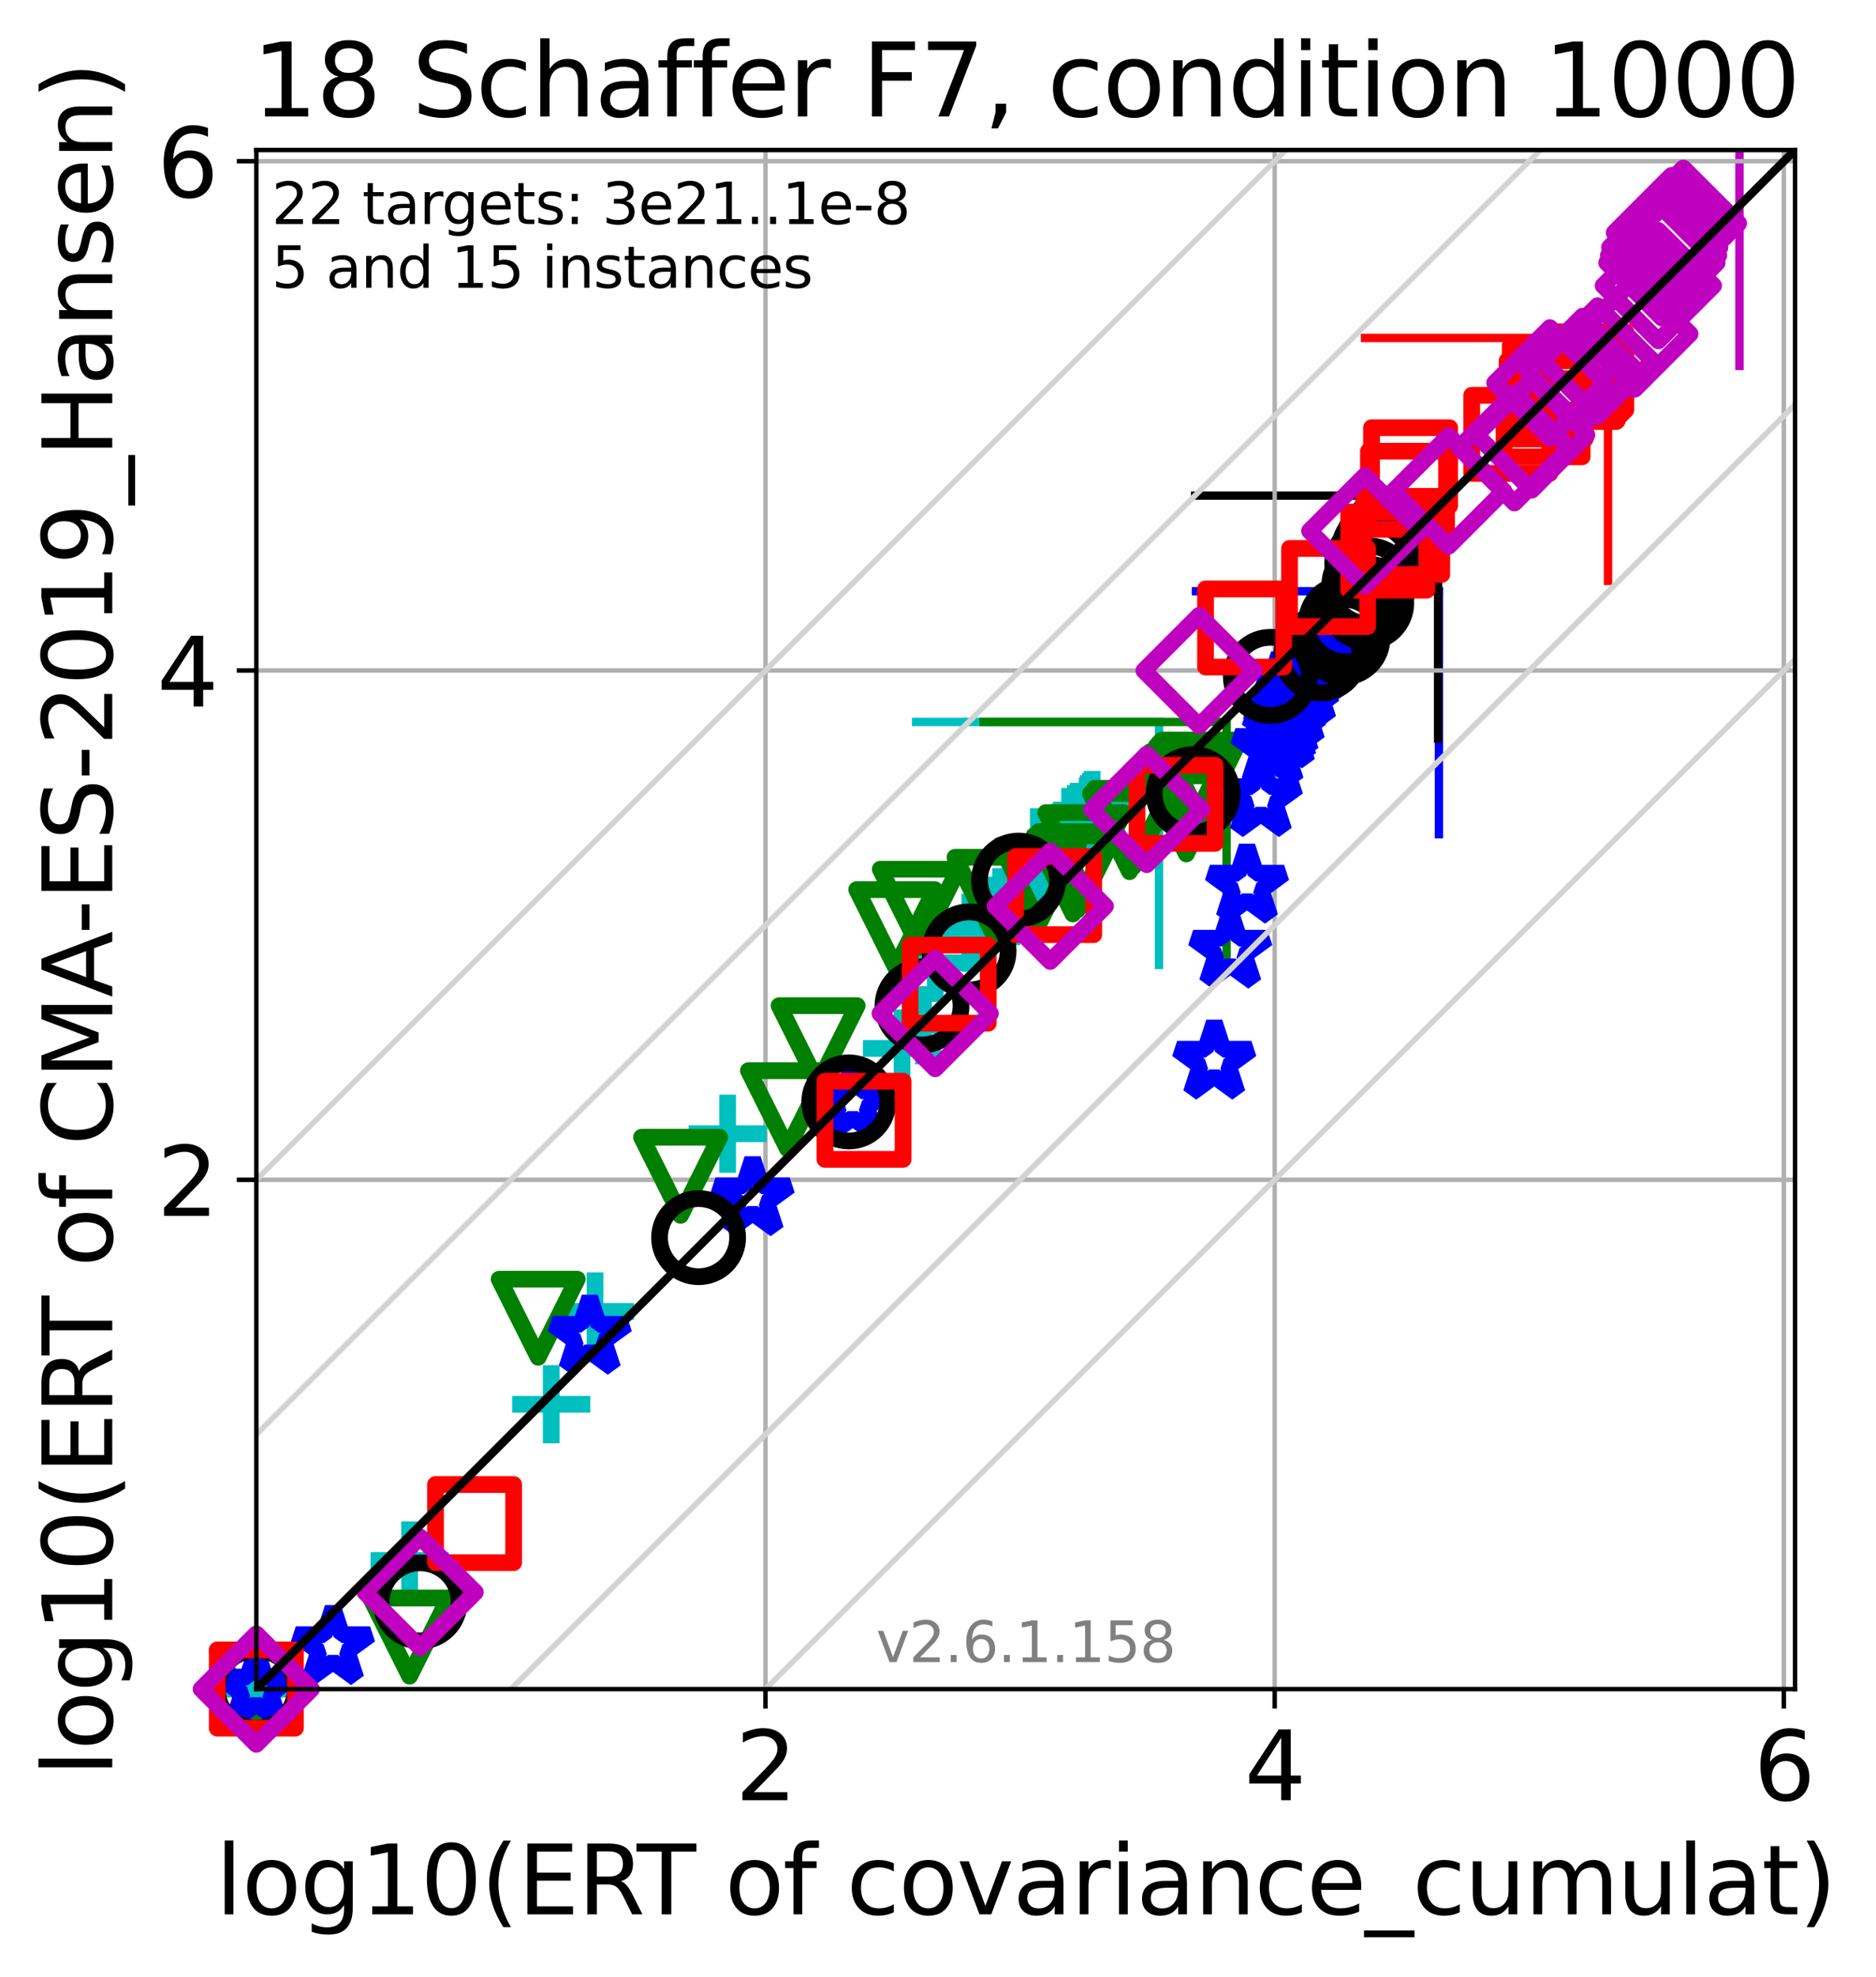 <?xml version="1.0" encoding="utf-8" standalone="no"?>
<!DOCTYPE svg PUBLIC "-//W3C//DTD SVG 1.1//EN"
  "http://www.w3.org/Graphics/SVG/1.1/DTD/svg11.dtd">
<svg xmlns:xlink="http://www.w3.org/1999/xlink" width="336.247pt" height="354.256pt" viewBox="0 0 336.247 354.256" xmlns="http://www.w3.org/2000/svg" version="1.1">
 <defs>
  <style type="text/css">*{stroke-linejoin: round; stroke-linecap: butt}</style>
 </defs>
 <g id="figure_1">
  <g id="patch_1">
   <path d="M 0 354.256 
L 336.247 354.256 
L 336.247 0 
L 0 0 
z
" style="fill: #ffffff"/>
  </g>
  <g id="axes_1">
   <g id="patch_2">
    <path d="M 45.942 302.677 
L 321.742 302.677 
L 321.742 26.877 
L 45.942 26.877 
z
" style="fill: #ffffff"/>
   </g>
   <g id="line2d_1">
    <path d="M 207.742 172.914 
L 207.742 129.371 
" clip-path="url(#p1e5bc76fd0)" style="fill: none; stroke: #00bfbf; stroke-width: 1.5; stroke-linecap: square"/>
   </g>
   <g id="line2d_2">
    <path d="M 164.198 129.371 
L 207.742 129.371 
" clip-path="url(#p1e5bc76fd0)" style="fill: none; stroke: #00bfbf; stroke-width: 1.5; stroke-linecap: square"/>
   </g>
   <g id="line2d_3">
    <path d="M 219.848 172.918 
L 219.848 129.374 
" clip-path="url(#p1e5bc76fd0)" style="fill: none; stroke: #008000; stroke-width: 1.5; stroke-linecap: square"/>
   </g>
   <g id="line2d_4">
    <path d="M 176.304 129.374 
L 219.848 129.374 
" clip-path="url(#p1e5bc76fd0)" style="fill: none; stroke: #008000; stroke-width: 1.5; stroke-linecap: square"/>
   </g>
   <g id="line2d_5">
    <path d="M 257.911 149.495 
L 257.911 105.952 
" clip-path="url(#p1e5bc76fd0)" style="fill: none; stroke: #0000ff; stroke-width: 1.5; stroke-linecap: square"/>
   </g>
   <g id="line2d_6">
    <path d="M 214.367 105.952 
L 257.911 105.952 
" clip-path="url(#p1e5bc76fd0)" style="fill: none; stroke: #0000ff; stroke-width: 1.5; stroke-linecap: square"/>
   </g>
   <g id="line2d_7">
    <path d="M 257.755 132.351 
L 257.755 88.808 
" clip-path="url(#p1e5bc76fd0)" style="fill: none; stroke: #000000; stroke-width: 1.5; stroke-linecap: square"/>
   </g>
   <g id="line2d_8">
    <path d="M 214.212 88.808 
L 257.755 88.808 
" clip-path="url(#p1e5bc76fd0)" style="fill: none; stroke: #000000; stroke-width: 1.5; stroke-linecap: square"/>
   </g>
   <g id="line2d_9">
    <path d="M 288.218 104.1 
L 288.218 60.557 
" clip-path="url(#p1e5bc76fd0)" style="fill: none; stroke: #ff0000; stroke-width: 1.5; stroke-linecap: square"/>
   </g>
   <g id="line2d_10">
    <path d="M 244.675 60.557 
L 288.218 60.557 
" clip-path="url(#p1e5bc76fd0)" style="fill: none; stroke: #ff0000; stroke-width: 1.5; stroke-linecap: square"/>
   </g>
   <g id="line2d_11">
    <path d="M 311.776 65.567 
L 311.776 22.023 
" clip-path="url(#p1e5bc76fd0)" style="fill: none; stroke: #bf00bf; stroke-width: 1.5; stroke-linecap: square"/>
   </g>
   <g id="line2d_12">
    <path d="M 268.233 22.023 
L 311.776 22.023 
" clip-path="url(#p1e5bc76fd0)" style="fill: none; stroke: #bf00bf; stroke-width: 1.5; stroke-linecap: square"/>
   </g>
   <g id="matplotlib.axis_1">
    <g id="xtick_1">
     <g id="line2d_13">
      <path d="M 137.205 302.677 
L 137.205 26.877 
" clip-path="url(#p1e5bc76fd0)" style="fill: none; stroke: #b0b0b0; stroke-width: 0.8; stroke-linecap: square"/>
     </g>
     <g id="line2d_14">
      <defs>
       <path id="mdceda074dd" d="M 0 0 
L 0 3.5 
" style="stroke: #000000; stroke-width: 0.8"/>
      </defs>
      <g>
       <use xlink:href="#mdceda074dd" x="137.205" y="302.677" style="stroke: #000000; stroke-width: 0.8"/>
      </g>
     </g>
     <g id="text_1">
      <!-- 2 -->
      <g transform="translate(131.797 322.595)scale(0.17 -0.17)">
       <defs>
        <path id="DejaVuSans-32" d="M 1228 531 
L 3431 531 
L 3431 0 
L 469 0 
L 469 531 
Q 828 903 1448 1529 
Q 2069 2156 2228 2338 
Q 2531 2678 2651 2914 
Q 2772 3150 2772 3378 
Q 2772 3750 2511 3984 
Q 2250 4219 1831 4219 
Q 1534 4219 1204 4116 
Q 875 4013 500 3803 
L 500 4441 
Q 881 4594 1212 4672 
Q 1544 4750 1819 4750 
Q 2544 4750 2975 4387 
Q 3406 4025 3406 3419 
Q 3406 3131 3298 2873 
Q 3191 2616 2906 2266 
Q 2828 2175 2409 1742 
Q 1991 1309 1228 531 
z
" transform="scale(0.016)"/>
       </defs>
       <use xlink:href="#DejaVuSans-32"/>
      </g>
     </g>
    </g>
    <g id="xtick_2">
     <g id="line2d_15">
      <path d="M 228.467 302.677 
L 228.467 26.877 
" clip-path="url(#p1e5bc76fd0)" style="fill: none; stroke: #b0b0b0; stroke-width: 0.8; stroke-linecap: square"/>
     </g>
     <g id="line2d_16">
      <g>
       <use xlink:href="#mdceda074dd" x="228.467" y="302.677" style="stroke: #000000; stroke-width: 0.8"/>
      </g>
     </g>
     <g id="text_2">
      <!-- 4 -->
      <g transform="translate(223.059 322.595)scale(0.17 -0.17)">
       <defs>
        <path id="DejaVuSans-34" d="M 2419 4116 
L 825 1625 
L 2419 1625 
L 2419 4116 
z
M 2253 4666 
L 3047 4666 
L 3047 1625 
L 3713 1625 
L 3713 1100 
L 3047 1100 
L 3047 0 
L 2419 0 
L 2419 1100 
L 313 1100 
L 313 1709 
L 2253 4666 
z
" transform="scale(0.016)"/>
       </defs>
       <use xlink:href="#DejaVuSans-34"/>
      </g>
     </g>
    </g>
    <g id="xtick_3">
     <g id="line2d_17">
      <path d="M 319.73 302.677 
L 319.73 26.877 
" clip-path="url(#p1e5bc76fd0)" style="fill: none; stroke: #b0b0b0; stroke-width: 0.8; stroke-linecap: square"/>
     </g>
     <g id="line2d_18">
      <g>
       <use xlink:href="#mdceda074dd" x="319.73" y="302.677" style="stroke: #000000; stroke-width: 0.8"/>
      </g>
     </g>
     <g id="text_3">
      <!-- 6 -->
      <g transform="translate(314.322 322.595)scale(0.17 -0.17)">
       <defs>
        <path id="DejaVuSans-36" d="M 2113 2584 
Q 1688 2584 1439 2293 
Q 1191 2003 1191 1497 
Q 1191 994 1439 701 
Q 1688 409 2113 409 
Q 2538 409 2786 701 
Q 3034 994 3034 1497 
Q 3034 2003 2786 2293 
Q 2538 2584 2113 2584 
z
M 3366 4563 
L 3366 3988 
Q 3128 4100 2886 4159 
Q 2644 4219 2406 4219 
Q 1781 4219 1451 3797 
Q 1122 3375 1075 2522 
Q 1259 2794 1537 2939 
Q 1816 3084 2150 3084 
Q 2853 3084 3261 2657 
Q 3669 2231 3669 1497 
Q 3669 778 3244 343 
Q 2819 -91 2113 -91 
Q 1303 -91 875 529 
Q 447 1150 447 2328 
Q 447 3434 972 4092 
Q 1497 4750 2381 4750 
Q 2619 4750 2861 4703 
Q 3103 4656 3366 4563 
z
" transform="scale(0.016)"/>
       </defs>
       <use xlink:href="#DejaVuSans-36"/>
      </g>
     </g>
    </g>
    <g id="text_4">
     <!-- log10(ERT of covariance_cumulat) -->
     <g transform="translate(38.637 343.047)scale(0.17 -0.17)">
      <defs>
       <path id="DejaVuSans-6c" d="M 603 4863 
L 1178 4863 
L 1178 0 
L 603 0 
L 603 4863 
z
" transform="scale(0.016)"/>
       <path id="DejaVuSans-6f" d="M 1959 3097 
Q 1497 3097 1228 2736 
Q 959 2375 959 1747 
Q 959 1119 1226 758 
Q 1494 397 1959 397 
Q 2419 397 2687 759 
Q 2956 1122 2956 1747 
Q 2956 2369 2687 2733 
Q 2419 3097 1959 3097 
z
M 1959 3584 
Q 2709 3584 3137 3096 
Q 3566 2609 3566 1747 
Q 3566 888 3137 398 
Q 2709 -91 1959 -91 
Q 1206 -91 779 398 
Q 353 888 353 1747 
Q 353 2609 779 3096 
Q 1206 3584 1959 3584 
z
" transform="scale(0.016)"/>
       <path id="DejaVuSans-67" d="M 2906 1791 
Q 2906 2416 2648 2759 
Q 2391 3103 1925 3103 
Q 1463 3103 1205 2759 
Q 947 2416 947 1791 
Q 947 1169 1205 825 
Q 1463 481 1925 481 
Q 2391 481 2648 825 
Q 2906 1169 2906 1791 
z
M 3481 434 
Q 3481 -459 3084 -895 
Q 2688 -1331 1869 -1331 
Q 1566 -1331 1297 -1286 
Q 1028 -1241 775 -1147 
L 775 -588 
Q 1028 -725 1275 -790 
Q 1522 -856 1778 -856 
Q 2344 -856 2625 -561 
Q 2906 -266 2906 331 
L 2906 616 
Q 2728 306 2450 153 
Q 2172 0 1784 0 
Q 1141 0 747 490 
Q 353 981 353 1791 
Q 353 2603 747 3093 
Q 1141 3584 1784 3584 
Q 2172 3584 2450 3431 
Q 2728 3278 2906 2969 
L 2906 3500 
L 3481 3500 
L 3481 434 
z
" transform="scale(0.016)"/>
       <path id="DejaVuSans-31" d="M 794 531 
L 1825 531 
L 1825 4091 
L 703 3866 
L 703 4441 
L 1819 4666 
L 2450 4666 
L 2450 531 
L 3481 531 
L 3481 0 
L 794 0 
L 794 531 
z
" transform="scale(0.016)"/>
       <path id="DejaVuSans-30" d="M 2034 4250 
Q 1547 4250 1301 3770 
Q 1056 3291 1056 2328 
Q 1056 1369 1301 889 
Q 1547 409 2034 409 
Q 2525 409 2770 889 
Q 3016 1369 3016 2328 
Q 3016 3291 2770 3770 
Q 2525 4250 2034 4250 
z
M 2034 4750 
Q 2819 4750 3233 4129 
Q 3647 3509 3647 2328 
Q 3647 1150 3233 529 
Q 2819 -91 2034 -91 
Q 1250 -91 836 529 
Q 422 1150 422 2328 
Q 422 3509 836 4129 
Q 1250 4750 2034 4750 
z
" transform="scale(0.016)"/>
       <path id="DejaVuSans-28" d="M 1984 4856 
Q 1566 4138 1362 3434 
Q 1159 2731 1159 2009 
Q 1159 1288 1364 580 
Q 1569 -128 1984 -844 
L 1484 -844 
Q 1016 -109 783 600 
Q 550 1309 550 2009 
Q 550 2706 781 3412 
Q 1013 4119 1484 4856 
L 1984 4856 
z
" transform="scale(0.016)"/>
       <path id="DejaVuSans-45" d="M 628 4666 
L 3578 4666 
L 3578 4134 
L 1259 4134 
L 1259 2753 
L 3481 2753 
L 3481 2222 
L 1259 2222 
L 1259 531 
L 3634 531 
L 3634 0 
L 628 0 
L 628 4666 
z
" transform="scale(0.016)"/>
       <path id="DejaVuSans-52" d="M 2841 2188 
Q 3044 2119 3236 1894 
Q 3428 1669 3622 1275 
L 4263 0 
L 3584 0 
L 2988 1197 
Q 2756 1666 2539 1819 
Q 2322 1972 1947 1972 
L 1259 1972 
L 1259 0 
L 628 0 
L 628 4666 
L 2053 4666 
Q 2853 4666 3247 4331 
Q 3641 3997 3641 3322 
Q 3641 2881 3436 2590 
Q 3231 2300 2841 2188 
z
M 1259 4147 
L 1259 2491 
L 2053 2491 
Q 2509 2491 2742 2702 
Q 2975 2913 2975 3322 
Q 2975 3731 2742 3939 
Q 2509 4147 2053 4147 
L 1259 4147 
z
" transform="scale(0.016)"/>
       <path id="DejaVuSans-54" d="M -19 4666 
L 3928 4666 
L 3928 4134 
L 2272 4134 
L 2272 0 
L 1638 0 
L 1638 4134 
L -19 4134 
L -19 4666 
z
" transform="scale(0.016)"/>
       <path id="DejaVuSans-20" transform="scale(0.016)"/>
       <path id="DejaVuSans-66" d="M 2375 4863 
L 2375 4384 
L 1825 4384 
Q 1516 4384 1395 4259 
Q 1275 4134 1275 3809 
L 1275 3500 
L 2222 3500 
L 2222 3053 
L 1275 3053 
L 1275 0 
L 697 0 
L 697 3053 
L 147 3053 
L 147 3500 
L 697 3500 
L 697 3744 
Q 697 4328 969 4595 
Q 1241 4863 1831 4863 
L 2375 4863 
z
" transform="scale(0.016)"/>
       <path id="DejaVuSans-63" d="M 3122 3366 
L 3122 2828 
Q 2878 2963 2633 3030 
Q 2388 3097 2138 3097 
Q 1578 3097 1268 2742 
Q 959 2388 959 1747 
Q 959 1106 1268 751 
Q 1578 397 2138 397 
Q 2388 397 2633 464 
Q 2878 531 3122 666 
L 3122 134 
Q 2881 22 2623 -34 
Q 2366 -91 2075 -91 
Q 1284 -91 818 406 
Q 353 903 353 1747 
Q 353 2603 823 3093 
Q 1294 3584 2113 3584 
Q 2378 3584 2631 3529 
Q 2884 3475 3122 3366 
z
" transform="scale(0.016)"/>
       <path id="DejaVuSans-76" d="M 191 3500 
L 800 3500 
L 1894 563 
L 2988 3500 
L 3597 3500 
L 2284 0 
L 1503 0 
L 191 3500 
z
" transform="scale(0.016)"/>
       <path id="DejaVuSans-61" d="M 2194 1759 
Q 1497 1759 1228 1600 
Q 959 1441 959 1056 
Q 959 750 1161 570 
Q 1363 391 1709 391 
Q 2188 391 2477 730 
Q 2766 1069 2766 1631 
L 2766 1759 
L 2194 1759 
z
M 3341 1997 
L 3341 0 
L 2766 0 
L 2766 531 
Q 2569 213 2275 61 
Q 1981 -91 1556 -91 
Q 1019 -91 701 211 
Q 384 513 384 1019 
Q 384 1609 779 1909 
Q 1175 2209 1959 2209 
L 2766 2209 
L 2766 2266 
Q 2766 2663 2505 2880 
Q 2244 3097 1772 3097 
Q 1472 3097 1187 3025 
Q 903 2953 641 2809 
L 641 3341 
Q 956 3463 1253 3523 
Q 1550 3584 1831 3584 
Q 2591 3584 2966 3190 
Q 3341 2797 3341 1997 
z
" transform="scale(0.016)"/>
       <path id="DejaVuSans-72" d="M 2631 2963 
Q 2534 3019 2420 3045 
Q 2306 3072 2169 3072 
Q 1681 3072 1420 2755 
Q 1159 2438 1159 1844 
L 1159 0 
L 581 0 
L 581 3500 
L 1159 3500 
L 1159 2956 
Q 1341 3275 1631 3429 
Q 1922 3584 2338 3584 
Q 2397 3584 2469 3576 
Q 2541 3569 2628 3553 
L 2631 2963 
z
" transform="scale(0.016)"/>
       <path id="DejaVuSans-69" d="M 603 3500 
L 1178 3500 
L 1178 0 
L 603 0 
L 603 3500 
z
M 603 4863 
L 1178 4863 
L 1178 4134 
L 603 4134 
L 603 4863 
z
" transform="scale(0.016)"/>
       <path id="DejaVuSans-6e" d="M 3513 2113 
L 3513 0 
L 2938 0 
L 2938 2094 
Q 2938 2591 2744 2837 
Q 2550 3084 2163 3084 
Q 1697 3084 1428 2787 
Q 1159 2491 1159 1978 
L 1159 0 
L 581 0 
L 581 3500 
L 1159 3500 
L 1159 2956 
Q 1366 3272 1645 3428 
Q 1925 3584 2291 3584 
Q 2894 3584 3203 3211 
Q 3513 2838 3513 2113 
z
" transform="scale(0.016)"/>
       <path id="DejaVuSans-65" d="M 3597 1894 
L 3597 1613 
L 953 1613 
Q 991 1019 1311 708 
Q 1631 397 2203 397 
Q 2534 397 2845 478 
Q 3156 559 3463 722 
L 3463 178 
Q 3153 47 2828 -22 
Q 2503 -91 2169 -91 
Q 1331 -91 842 396 
Q 353 884 353 1716 
Q 353 2575 817 3079 
Q 1281 3584 2069 3584 
Q 2775 3584 3186 3129 
Q 3597 2675 3597 1894 
z
M 3022 2063 
Q 3016 2534 2758 2815 
Q 2500 3097 2075 3097 
Q 1594 3097 1305 2825 
Q 1016 2553 972 2059 
L 3022 2063 
z
" transform="scale(0.016)"/>
       <path id="DejaVuSans-5f" d="M 3263 -1063 
L 3263 -1509 
L -63 -1509 
L -63 -1063 
L 3263 -1063 
z
" transform="scale(0.016)"/>
       <path id="DejaVuSans-75" d="M 544 1381 
L 544 3500 
L 1119 3500 
L 1119 1403 
Q 1119 906 1312 657 
Q 1506 409 1894 409 
Q 2359 409 2629 706 
Q 2900 1003 2900 1516 
L 2900 3500 
L 3475 3500 
L 3475 0 
L 2900 0 
L 2900 538 
Q 2691 219 2414 64 
Q 2138 -91 1772 -91 
Q 1169 -91 856 284 
Q 544 659 544 1381 
z
M 1991 3584 
L 1991 3584 
z
" transform="scale(0.016)"/>
       <path id="DejaVuSans-6d" d="M 3328 2828 
Q 3544 3216 3844 3400 
Q 4144 3584 4550 3584 
Q 5097 3584 5394 3201 
Q 5691 2819 5691 2113 
L 5691 0 
L 5113 0 
L 5113 2094 
Q 5113 2597 4934 2840 
Q 4756 3084 4391 3084 
Q 3944 3084 3684 2787 
Q 3425 2491 3425 1978 
L 3425 0 
L 2847 0 
L 2847 2094 
Q 2847 2600 2669 2842 
Q 2491 3084 2119 3084 
Q 1678 3084 1418 2786 
Q 1159 2488 1159 1978 
L 1159 0 
L 581 0 
L 581 3500 
L 1159 3500 
L 1159 2956 
Q 1356 3278 1631 3431 
Q 1906 3584 2284 3584 
Q 2666 3584 2933 3390 
Q 3200 3197 3328 2828 
z
" transform="scale(0.016)"/>
       <path id="DejaVuSans-74" d="M 1172 4494 
L 1172 3500 
L 2356 3500 
L 2356 3053 
L 1172 3053 
L 1172 1153 
Q 1172 725 1289 603 
Q 1406 481 1766 481 
L 2356 481 
L 2356 0 
L 1766 0 
Q 1100 0 847 248 
Q 594 497 594 1153 
L 594 3053 
L 172 3053 
L 172 3500 
L 594 3500 
L 594 4494 
L 1172 4494 
z
" transform="scale(0.016)"/>
       <path id="DejaVuSans-29" d="M 513 4856 
L 1013 4856 
Q 1481 4119 1714 3412 
Q 1947 2706 1947 2009 
Q 1947 1309 1714 600 
Q 1481 -109 1013 -844 
L 513 -844 
Q 928 -128 1133 580 
Q 1338 1288 1338 2009 
Q 1338 2731 1133 3434 
Q 928 4138 513 4856 
z
" transform="scale(0.016)"/>
      </defs>
      <use xlink:href="#DejaVuSans-6c"/>
      <use xlink:href="#DejaVuSans-6f" x="27.783"/>
      <use xlink:href="#DejaVuSans-67" x="88.965"/>
      <use xlink:href="#DejaVuSans-31" x="152.441"/>
      <use xlink:href="#DejaVuSans-30" x="216.064"/>
      <use xlink:href="#DejaVuSans-28" x="279.688"/>
      <use xlink:href="#DejaVuSans-45" x="318.701"/>
      <use xlink:href="#DejaVuSans-52" x="381.885"/>
      <use xlink:href="#DejaVuSans-54" x="444.117"/>
      <use xlink:href="#DejaVuSans-20" x="505.201"/>
      <use xlink:href="#DejaVuSans-6f" x="536.988"/>
      <use xlink:href="#DejaVuSans-66" x="598.17"/>
      <use xlink:href="#DejaVuSans-20" x="633.375"/>
      <use xlink:href="#DejaVuSans-63" x="665.162"/>
      <use xlink:href="#DejaVuSans-6f" x="720.143"/>
      <use xlink:href="#DejaVuSans-76" x="781.324"/>
      <use xlink:href="#DejaVuSans-61" x="840.504"/>
      <use xlink:href="#DejaVuSans-72" x="901.783"/>
      <use xlink:href="#DejaVuSans-69" x="942.896"/>
      <use xlink:href="#DejaVuSans-61" x="970.68"/>
      <use xlink:href="#DejaVuSans-6e" x="1031.959"/>
      <use xlink:href="#DejaVuSans-63" x="1095.338"/>
      <use xlink:href="#DejaVuSans-65" x="1150.318"/>
      <use xlink:href="#DejaVuSans-5f" x="1211.842"/>
      <use xlink:href="#DejaVuSans-63" x="1261.842"/>
      <use xlink:href="#DejaVuSans-75" x="1316.822"/>
      <use xlink:href="#DejaVuSans-6d" x="1380.201"/>
      <use xlink:href="#DejaVuSans-75" x="1477.613"/>
      <use xlink:href="#DejaVuSans-6c" x="1540.992"/>
      <use xlink:href="#DejaVuSans-61" x="1568.775"/>
      <use xlink:href="#DejaVuSans-74" x="1630.055"/>
      <use xlink:href="#DejaVuSans-29" x="1669.264"/>
     </g>
    </g>
   </g>
   <g id="matplotlib.axis_2">
    <g id="ytick_1">
     <g id="line2d_19">
      <path d="M 45.942 211.414 
L 321.742 211.414 
" clip-path="url(#p1e5bc76fd0)" style="fill: none; stroke: #b0b0b0; stroke-width: 0.8; stroke-linecap: square"/>
     </g>
     <g id="line2d_20">
      <defs>
       <path id="m6645e82341" d="M 0 0 
L -3.5 0 
" style="stroke: #000000; stroke-width: 0.8"/>
      </defs>
      <g>
       <use xlink:href="#m6645e82341" x="45.942" y="211.414" style="stroke: #000000; stroke-width: 0.8"/>
      </g>
     </g>
     <g id="text_5">
      <!-- 2 -->
      <g transform="translate(28.126 217.873)scale(0.17 -0.17)">
       <use xlink:href="#DejaVuSans-32"/>
      </g>
     </g>
    </g>
    <g id="ytick_2">
     <g id="line2d_21">
      <path d="M 45.942 120.152 
L 321.742 120.152 
" clip-path="url(#p1e5bc76fd0)" style="fill: none; stroke: #b0b0b0; stroke-width: 0.8; stroke-linecap: square"/>
     </g>
     <g id="line2d_22">
      <g>
       <use xlink:href="#m6645e82341" x="45.942" y="120.152" style="stroke: #000000; stroke-width: 0.8"/>
      </g>
     </g>
     <g id="text_6">
      <!-- 4 -->
      <g transform="translate(28.126 126.61)scale(0.17 -0.17)">
       <use xlink:href="#DejaVuSans-34"/>
      </g>
     </g>
    </g>
    <g id="ytick_3">
     <g id="line2d_23">
      <path d="M 45.942 28.889 
L 321.742 28.889 
" clip-path="url(#p1e5bc76fd0)" style="fill: none; stroke: #b0b0b0; stroke-width: 0.8; stroke-linecap: square"/>
     </g>
     <g id="line2d_24">
      <g>
       <use xlink:href="#m6645e82341" x="45.942" y="28.889" style="stroke: #000000; stroke-width: 0.8"/>
      </g>
     </g>
     <g id="text_7">
      <!-- 6 -->
      <g transform="translate(28.126 35.348)scale(0.17 -0.17)">
       <use xlink:href="#DejaVuSans-36"/>
      </g>
     </g>
    </g>
    <g id="text_8">
     <!-- log10(ERT of CMA-ES-2019_Hansen) -->
     <g transform="translate(20.117 318.342)rotate(-90)scale(0.17 -0.17)">
      <defs>
       <path id="DejaVuSans-43" d="M 4122 4306 
L 4122 3641 
Q 3803 3938 3442 4084 
Q 3081 4231 2675 4231 
Q 1875 4231 1450 3742 
Q 1025 3253 1025 2328 
Q 1025 1406 1450 917 
Q 1875 428 2675 428 
Q 3081 428 3442 575 
Q 3803 722 4122 1019 
L 4122 359 
Q 3791 134 3420 21 
Q 3050 -91 2638 -91 
Q 1578 -91 968 557 
Q 359 1206 359 2328 
Q 359 3453 968 4101 
Q 1578 4750 2638 4750 
Q 3056 4750 3426 4639 
Q 3797 4528 4122 4306 
z
" transform="scale(0.016)"/>
       <path id="DejaVuSans-4d" d="M 628 4666 
L 1569 4666 
L 2759 1491 
L 3956 4666 
L 4897 4666 
L 4897 0 
L 4281 0 
L 4281 4097 
L 3078 897 
L 2444 897 
L 1241 4097 
L 1241 0 
L 628 0 
L 628 4666 
z
" transform="scale(0.016)"/>
       <path id="DejaVuSans-41" d="M 2188 4044 
L 1331 1722 
L 3047 1722 
L 2188 4044 
z
M 1831 4666 
L 2547 4666 
L 4325 0 
L 3669 0 
L 3244 1197 
L 1141 1197 
L 716 0 
L 50 0 
L 1831 4666 
z
" transform="scale(0.016)"/>
       <path id="DejaVuSans-2d" d="M 313 2009 
L 1997 2009 
L 1997 1497 
L 313 1497 
L 313 2009 
z
" transform="scale(0.016)"/>
       <path id="DejaVuSans-53" d="M 3425 4513 
L 3425 3897 
Q 3066 4069 2747 4153 
Q 2428 4238 2131 4238 
Q 1616 4238 1336 4038 
Q 1056 3838 1056 3469 
Q 1056 3159 1242 3001 
Q 1428 2844 1947 2747 
L 2328 2669 
Q 3034 2534 3370 2195 
Q 3706 1856 3706 1288 
Q 3706 609 3251 259 
Q 2797 -91 1919 -91 
Q 1588 -91 1214 -16 
Q 841 59 441 206 
L 441 856 
Q 825 641 1194 531 
Q 1563 422 1919 422 
Q 2459 422 2753 634 
Q 3047 847 3047 1241 
Q 3047 1584 2836 1778 
Q 2625 1972 2144 2069 
L 1759 2144 
Q 1053 2284 737 2584 
Q 422 2884 422 3419 
Q 422 4038 858 4394 
Q 1294 4750 2059 4750 
Q 2388 4750 2728 4690 
Q 3069 4631 3425 4513 
z
" transform="scale(0.016)"/>
       <path id="DejaVuSans-39" d="M 703 97 
L 703 672 
Q 941 559 1184 500 
Q 1428 441 1663 441 
Q 2288 441 2617 861 
Q 2947 1281 2994 2138 
Q 2813 1869 2534 1725 
Q 2256 1581 1919 1581 
Q 1219 1581 811 2004 
Q 403 2428 403 3163 
Q 403 3881 828 4315 
Q 1253 4750 1959 4750 
Q 2769 4750 3195 4129 
Q 3622 3509 3622 2328 
Q 3622 1225 3098 567 
Q 2575 -91 1691 -91 
Q 1453 -91 1209 -44 
Q 966 3 703 97 
z
M 1959 2075 
Q 2384 2075 2632 2365 
Q 2881 2656 2881 3163 
Q 2881 3666 2632 3958 
Q 2384 4250 1959 4250 
Q 1534 4250 1286 3958 
Q 1038 3666 1038 3163 
Q 1038 2656 1286 2365 
Q 1534 2075 1959 2075 
z
" transform="scale(0.016)"/>
       <path id="DejaVuSans-48" d="M 628 4666 
L 1259 4666 
L 1259 2753 
L 3553 2753 
L 3553 4666 
L 4184 4666 
L 4184 0 
L 3553 0 
L 3553 2222 
L 1259 2222 
L 1259 0 
L 628 0 
L 628 4666 
z
" transform="scale(0.016)"/>
       <path id="DejaVuSans-73" d="M 2834 3397 
L 2834 2853 
Q 2591 2978 2328 3040 
Q 2066 3103 1784 3103 
Q 1356 3103 1142 2972 
Q 928 2841 928 2578 
Q 928 2378 1081 2264 
Q 1234 2150 1697 2047 
L 1894 2003 
Q 2506 1872 2764 1633 
Q 3022 1394 3022 966 
Q 3022 478 2636 193 
Q 2250 -91 1575 -91 
Q 1294 -91 989 -36 
Q 684 19 347 128 
L 347 722 
Q 666 556 975 473 
Q 1284 391 1588 391 
Q 1994 391 2212 530 
Q 2431 669 2431 922 
Q 2431 1156 2273 1281 
Q 2116 1406 1581 1522 
L 1381 1569 
Q 847 1681 609 1914 
Q 372 2147 372 2553 
Q 372 3047 722 3315 
Q 1072 3584 1716 3584 
Q 2034 3584 2315 3537 
Q 2597 3491 2834 3397 
z
" transform="scale(0.016)"/>
      </defs>
      <use xlink:href="#DejaVuSans-6c"/>
      <use xlink:href="#DejaVuSans-6f" x="27.783"/>
      <use xlink:href="#DejaVuSans-67" x="88.965"/>
      <use xlink:href="#DejaVuSans-31" x="152.441"/>
      <use xlink:href="#DejaVuSans-30" x="216.064"/>
      <use xlink:href="#DejaVuSans-28" x="279.688"/>
      <use xlink:href="#DejaVuSans-45" x="318.701"/>
      <use xlink:href="#DejaVuSans-52" x="381.885"/>
      <use xlink:href="#DejaVuSans-54" x="444.117"/>
      <use xlink:href="#DejaVuSans-20" x="505.201"/>
      <use xlink:href="#DejaVuSans-6f" x="536.988"/>
      <use xlink:href="#DejaVuSans-66" x="598.17"/>
      <use xlink:href="#DejaVuSans-20" x="633.375"/>
      <use xlink:href="#DejaVuSans-43" x="665.162"/>
      <use xlink:href="#DejaVuSans-4d" x="734.986"/>
      <use xlink:href="#DejaVuSans-41" x="821.266"/>
      <use xlink:href="#DejaVuSans-2d" x="887.424"/>
      <use xlink:href="#DejaVuSans-45" x="923.508"/>
      <use xlink:href="#DejaVuSans-53" x="986.691"/>
      <use xlink:href="#DejaVuSans-2d" x="1050.168"/>
      <use xlink:href="#DejaVuSans-32" x="1086.252"/>
      <use xlink:href="#DejaVuSans-30" x="1149.875"/>
      <use xlink:href="#DejaVuSans-31" x="1213.498"/>
      <use xlink:href="#DejaVuSans-39" x="1277.121"/>
      <use xlink:href="#DejaVuSans-5f" x="1340.744"/>
      <use xlink:href="#DejaVuSans-48" x="1390.744"/>
      <use xlink:href="#DejaVuSans-61" x="1465.939"/>
      <use xlink:href="#DejaVuSans-6e" x="1527.219"/>
      <use xlink:href="#DejaVuSans-73" x="1590.598"/>
      <use xlink:href="#DejaVuSans-65" x="1642.697"/>
      <use xlink:href="#DejaVuSans-6e" x="1704.221"/>
      <use xlink:href="#DejaVuSans-29" x="1767.6"/>
     </g>
    </g>
   </g>
   <g id="line2d_25">
    <defs>
     <path id="m1fcece6359" d="M -7 0 
L 7 0 
M 0 7 
L 0 -7 
" style="stroke: #00bfbf; stroke-width: 3"/>
    </defs>
    <g>
     <use xlink:href="#m1fcece6359" x="45.942" y="302.677" style="fill-opacity: 0; stroke: #00bfbf; stroke-width: 3"/>
     <use xlink:href="#m1fcece6359" x="73.415" y="279.626" style="fill-opacity: 0; stroke: #00bfbf; stroke-width: 3"/>
     <use xlink:href="#m1fcece6359" x="98.8" y="251.644" style="fill-opacity: 0; stroke: #00bfbf; stroke-width: 3"/>
     <use xlink:href="#m1fcece6359" x="106.65" y="235.012" style="fill-opacity: 0; stroke: #00bfbf; stroke-width: 3"/>
     <use xlink:href="#m1fcece6359" x="130.417" y="203.16" style="fill-opacity: 0; stroke: #00bfbf; stroke-width: 3"/>
     <use xlink:href="#m1fcece6359" x="161.677" y="187.874" style="fill-opacity: 0; stroke: #00bfbf; stroke-width: 3"/>
     <use xlink:href="#m1fcece6359" x="165.521" y="183.728" style="fill-opacity: 0; stroke: #00bfbf; stroke-width: 3"/>
     <use xlink:href="#m1fcece6359" x="167.636" y="172.542" style="fill-opacity: 0; stroke: #00bfbf; stroke-width: 3"/>
     <use xlink:href="#m1fcece6359" x="173.836" y="167.132" style="fill-opacity: 0; stroke: #00bfbf; stroke-width: 3"/>
     <use xlink:href="#m1fcece6359" x="175.779" y="166.231" style="fill-opacity: 0; stroke: #00bfbf; stroke-width: 3"/>
     <use xlink:href="#m1fcece6359" x="181.351" y="162.378" style="fill-opacity: 0; stroke: #00bfbf; stroke-width: 3"/>
     <use xlink:href="#m1fcece6359" x="182.545" y="160.751" style="fill-opacity: 0; stroke: #00bfbf; stroke-width: 3"/>
     <use xlink:href="#m1fcece6359" x="183.636" y="158.606" style="fill-opacity: 0; stroke: #00bfbf; stroke-width: 3"/>
     <use xlink:href="#m1fcece6359" x="184.847" y="157.076" style="fill-opacity: 0; stroke: #00bfbf; stroke-width: 3"/>
     <use xlink:href="#m1fcece6359" x="186.109" y="151.844" style="fill-opacity: 0; stroke: #00bfbf; stroke-width: 3"/>
     <use xlink:href="#m1fcece6359" x="191.72" y="148.201" style="fill-opacity: 0; stroke: #00bfbf; stroke-width: 3"/>
     <use xlink:href="#m1fcece6359" x="192.765" y="147.651" style="fill-opacity: 0; stroke: #00bfbf; stroke-width: 3"/>
     <use xlink:href="#m1fcece6359" x="193.272" y="147.279" style="fill-opacity: 0; stroke: #00bfbf; stroke-width: 3"/>
     <use xlink:href="#m1fcece6359" x="194.855" y="146.354" style="fill-opacity: 0; stroke: #00bfbf; stroke-width: 3"/>
     <use xlink:href="#m1fcece6359" x="195.047" y="145.903" style="fill-opacity: 0; stroke: #00bfbf; stroke-width: 3"/>
     <use xlink:href="#m1fcece6359" x="195.462" y="145.485" style="fill-opacity: 0; stroke: #00bfbf; stroke-width: 3"/>
     <use xlink:href="#m1fcece6359" x="195.753" y="145.158" style="fill-opacity: 0; stroke: #00bfbf; stroke-width: 3"/>
    </g>
   </g>
   <g id="line2d_26">
    <defs>
     <path id="md3f0b08251" d="M -0 7 
L 7 -7 
L -7 -7 
z
" style="stroke: #008000; stroke-width: 3; stroke-linejoin: miter"/>
    </defs>
    <g>
     <use xlink:href="#md3f0b08251" x="45.942" y="302.677" style="fill-opacity: 0; stroke: #008000; stroke-width: 3; stroke-linejoin: miter"/>
     <use xlink:href="#md3f0b08251" x="73.415" y="293.363" style="fill-opacity: 0; stroke: #008000; stroke-width: 3; stroke-linejoin: miter"/>
     <use xlink:href="#md3f0b08251" x="96.465" y="236.221" style="fill-opacity: 0; stroke: #008000; stroke-width: 3; stroke-linejoin: miter"/>
     <use xlink:href="#md3f0b08251" x="121.987" y="210.79" style="fill-opacity: 0; stroke: #008000; stroke-width: 3; stroke-linejoin: miter"/>
     <use xlink:href="#md3f0b08251" x="141.145" y="198.862" style="fill-opacity: 0; stroke: #008000; stroke-width: 3; stroke-linejoin: miter"/>
     <use xlink:href="#md3f0b08251" x="146.642" y="187.217" style="fill-opacity: 0; stroke: #008000; stroke-width: 3; stroke-linejoin: miter"/>
     <use xlink:href="#md3f0b08251" x="160.55" y="166.419" style="fill-opacity: 0; stroke: #008000; stroke-width: 3; stroke-linejoin: miter"/>
     <use xlink:href="#md3f0b08251" x="164.776" y="162.759" style="fill-opacity: 0; stroke: #008000; stroke-width: 3; stroke-linejoin: miter"/>
     <use xlink:href="#md3f0b08251" x="178.17" y="160.628" style="fill-opacity: 0; stroke: #008000; stroke-width: 3; stroke-linejoin: miter"/>
     <use xlink:href="#md3f0b08251" x="186.253" y="158.443" style="fill-opacity: 0; stroke: #008000; stroke-width: 3; stroke-linejoin: miter"/>
     <use xlink:href="#md3f0b08251" x="192.301" y="156.781" style="fill-opacity: 0; stroke: #008000; stroke-width: 3; stroke-linejoin: miter"/>
     <use xlink:href="#md3f0b08251" x="193.16" y="156.029" style="fill-opacity: 0; stroke: #008000; stroke-width: 3; stroke-linejoin: miter"/>
     <use xlink:href="#md3f0b08251" x="194.436" y="152.618" style="fill-opacity: 0; stroke: #008000; stroke-width: 3; stroke-linejoin: miter"/>
     <use xlink:href="#md3f0b08251" x="202.454" y="149.206" style="fill-opacity: 0; stroke: #008000; stroke-width: 3; stroke-linejoin: miter"/>
     <use xlink:href="#md3f0b08251" x="203.201" y="148.271" style="fill-opacity: 0; stroke: #008000; stroke-width: 3; stroke-linejoin: miter"/>
     <use xlink:href="#md3f0b08251" x="212.636" y="146.018" style="fill-opacity: 0; stroke: #008000; stroke-width: 3; stroke-linejoin: miter"/>
     <use xlink:href="#md3f0b08251" x="212.916" y="141.974" style="fill-opacity: 0; stroke: #008000; stroke-width: 3; stroke-linejoin: miter"/>
     <use xlink:href="#md3f0b08251" x="213.197" y="141.69" style="fill-opacity: 0; stroke: #008000; stroke-width: 3; stroke-linejoin: miter"/>
     <use xlink:href="#md3f0b08251" x="214.212" y="140.748" style="fill-opacity: 0; stroke: #008000; stroke-width: 3; stroke-linejoin: miter"/>
     <use xlink:href="#md3f0b08251" x="214.616" y="140.251" style="fill-opacity: 0; stroke: #008000; stroke-width: 3; stroke-linejoin: miter"/>
     <use xlink:href="#md3f0b08251" x="215.06" y="139.855" style="fill-opacity: 0; stroke: #008000; stroke-width: 3; stroke-linejoin: miter"/>
     <use xlink:href="#md3f0b08251" x="215.225" y="139.613" style="fill-opacity: 0; stroke: #008000; stroke-width: 3; stroke-linejoin: miter"/>
    </g>
   </g>
   <g id="line2d_27">
    <defs>
     <path id="m1fef2b3087" d="M 0 -7 
L -1.572 -2.163 
L -6.657 -2.163 
L -2.543 0.826 
L -4.114 5.663 
L -0 2.674 
L 4.114 5.663 
L 2.543 0.826 
L 6.657 -2.163 
L 1.572 -2.163 
z
" style="stroke: #0000ff; stroke-width: 3; stroke-linejoin: bevel"/>
    </defs>
    <g>
     <use xlink:href="#m1fef2b3087" x="45.942" y="302.677" style="fill-opacity: 0; stroke: #0000ff; stroke-width: 3; stroke-linejoin: bevel"/>
     <use xlink:href="#m1fef2b3087" x="59.678" y="295.087" style="fill-opacity: 0; stroke: #0000ff; stroke-width: 3; stroke-linejoin: bevel"/>
     <use xlink:href="#m1fef2b3087" x="105.702" y="239.477" style="fill-opacity: 0; stroke: #0000ff; stroke-width: 3; stroke-linejoin: bevel"/>
     <use xlink:href="#m1fef2b3087" x="134.895" y="214.651" style="fill-opacity: 0; stroke: #0000ff; stroke-width: 3; stroke-linejoin: bevel"/>
     <use xlink:href="#m1fef2b3087" x="152.83" y="197.645" style="fill-opacity: 0; stroke: #0000ff; stroke-width: 3; stroke-linejoin: bevel"/>
     <use xlink:href="#m1fef2b3087" x="217.638" y="190.178" style="fill-opacity: 0; stroke: #0000ff; stroke-width: 3; stroke-linejoin: bevel"/>
     <use xlink:href="#m1fef2b3087" x="220.508" y="170.293" style="fill-opacity: 0; stroke: #0000ff; stroke-width: 3; stroke-linejoin: bevel"/>
     <use xlink:href="#m1fef2b3087" x="223.507" y="158.638" style="fill-opacity: 0; stroke: #0000ff; stroke-width: 3; stroke-linejoin: bevel"/>
     <use xlink:href="#m1fef2b3087" x="225.986" y="143.128" style="fill-opacity: 0; stroke: #0000ff; stroke-width: 3; stroke-linejoin: bevel"/>
     <use xlink:href="#m1fef2b3087" x="228.09" y="134.137" style="fill-opacity: 0; stroke: #0000ff; stroke-width: 3; stroke-linejoin: bevel"/>
     <use xlink:href="#m1fef2b3087" x="230.123" y="130.806" style="fill-opacity: 0; stroke: #0000ff; stroke-width: 3; stroke-linejoin: bevel"/>
     <use xlink:href="#m1fef2b3087" x="230.355" y="129.719" style="fill-opacity: 0; stroke: #0000ff; stroke-width: 3; stroke-linejoin: bevel"/>
     <use xlink:href="#m1fef2b3087" x="230.772" y="128.816" style="fill-opacity: 0; stroke: #0000ff; stroke-width: 3; stroke-linejoin: bevel"/>
     <use xlink:href="#m1fef2b3087" x="231.889" y="126.889" style="fill-opacity: 0; stroke: #0000ff; stroke-width: 3; stroke-linejoin: bevel"/>
     <use xlink:href="#m1fef2b3087" x="232.3" y="124.325" style="fill-opacity: 0; stroke: #0000ff; stroke-width: 3; stroke-linejoin: bevel"/>
     <use xlink:href="#m1fef2b3087" x="233.92" y="123.117" style="fill-opacity: 0; stroke: #0000ff; stroke-width: 3; stroke-linejoin: bevel"/>
     <use xlink:href="#m1fef2b3087" x="234.481" y="120.384" style="fill-opacity: 0; stroke: #0000ff; stroke-width: 3; stroke-linejoin: bevel"/>
     <use xlink:href="#m1fef2b3087" x="236.733" y="118.36" style="fill-opacity: 0; stroke: #0000ff; stroke-width: 3; stroke-linejoin: bevel"/>
     <use xlink:href="#m1fef2b3087" x="237.323" y="117.647" style="fill-opacity: 0; stroke: #0000ff; stroke-width: 3; stroke-linejoin: bevel"/>
     <use xlink:href="#m1fef2b3087" x="237.542" y="117.271" style="fill-opacity: 0; stroke: #0000ff; stroke-width: 3; stroke-linejoin: bevel"/>
     <use xlink:href="#m1fef2b3087" x="237.788" y="115.959" style="fill-opacity: 0; stroke: #0000ff; stroke-width: 3; stroke-linejoin: bevel"/>
     <use xlink:href="#m1fef2b3087" x="238.031" y="115.734" style="fill-opacity: 0; stroke: #0000ff; stroke-width: 3; stroke-linejoin: bevel"/>
    </g>
   </g>
   <g id="line2d_28">
    <defs>
     <path id="me7cb1d43d3" d="M 0 7 
C 1.856 7 3.637 6.262 4.95 4.95 
C 6.262 3.637 7 1.856 7 0 
C 7 -1.856 6.262 -3.637 4.95 -4.95 
C 3.637 -6.262 1.856 -7 0 -7 
C -1.856 -7 -3.637 -6.262 -4.95 -4.95 
C -6.262 -3.637 -7 -1.856 -7 0 
C -7 1.856 -6.262 3.637 -4.95 4.95 
C -3.637 6.262 -1.856 7 0 7 
z
" style="stroke: #000000; stroke-width: 3"/>
    </defs>
    <g>
     <use xlink:href="#me7cb1d43d3" x="45.942" y="302.677" style="fill-opacity: 0; stroke: #000000; stroke-width: 3"/>
     <use xlink:href="#me7cb1d43d3" x="75.304" y="287.052" style="fill-opacity: 0; stroke: #000000; stroke-width: 3"/>
     <use xlink:href="#me7cb1d43d3" x="125.212" y="221.781" style="fill-opacity: 0; stroke: #000000; stroke-width: 3"/>
     <use xlink:href="#me7cb1d43d3" x="152.133" y="197.461" style="fill-opacity: 0; stroke: #000000; stroke-width: 3"/>
     <use xlink:href="#me7cb1d43d3" x="165.254" y="180.252" style="fill-opacity: 0; stroke: #000000; stroke-width: 3"/>
     <use xlink:href="#me7cb1d43d3" x="173.692" y="170.403" style="fill-opacity: 0; stroke: #000000; stroke-width: 3"/>
     <use xlink:href="#me7cb1d43d3" x="182.561" y="157.715" style="fill-opacity: 0; stroke: #000000; stroke-width: 3"/>
     <use xlink:href="#me7cb1d43d3" x="213.864" y="142.219" style="fill-opacity: 0; stroke: #000000; stroke-width: 3"/>
     <use xlink:href="#me7cb1d43d3" x="227.69" y="121.209" style="fill-opacity: 0; stroke: #000000; stroke-width: 3"/>
     <use xlink:href="#me7cb1d43d3" x="236.755" y="117.186" style="fill-opacity: 0; stroke: #000000; stroke-width: 3"/>
     <use xlink:href="#me7cb1d43d3" x="240.709" y="114.338" style="fill-opacity: 0; stroke: #000000; stroke-width: 3"/>
     <use xlink:href="#me7cb1d43d3" x="241.165" y="111.602" style="fill-opacity: 0; stroke: #000000; stroke-width: 3"/>
     <use xlink:href="#me7cb1d43d3" x="244.967" y="108.062" style="fill-opacity: 0; stroke: #000000; stroke-width: 3"/>
     <use xlink:href="#me7cb1d43d3" x="245.346" y="104.827" style="fill-opacity: 0; stroke: #000000; stroke-width: 3"/>
     <use xlink:href="#me7cb1d43d3" x="245.859" y="100.98" style="fill-opacity: 0; stroke: #000000; stroke-width: 3"/>
     <use xlink:href="#me7cb1d43d3" x="246.725" y="100.509" style="fill-opacity: 0; stroke: #000000; stroke-width: 3"/>
     <use xlink:href="#me7cb1d43d3" x="247.063" y="98.589" style="fill-opacity: 0; stroke: #000000; stroke-width: 3"/>
     <use xlink:href="#me7cb1d43d3" x="247.231" y="98.357" style="fill-opacity: 0; stroke: #000000; stroke-width: 3"/>
     <use xlink:href="#me7cb1d43d3" x="247.915" y="96.928" style="fill-opacity: 0; stroke: #000000; stroke-width: 3"/>
     <use xlink:href="#me7cb1d43d3" x="248.292" y="96.596" style="fill-opacity: 0; stroke: #000000; stroke-width: 3"/>
     <use xlink:href="#me7cb1d43d3" x="248.661" y="96.244" style="fill-opacity: 0; stroke: #000000; stroke-width: 3"/>
     <use xlink:href="#me7cb1d43d3" x="248.852" y="96.054" style="fill-opacity: 0; stroke: #000000; stroke-width: 3"/>
    </g>
   </g>
   <g id="line2d_29">
    <defs>
     <path id="mbb0a8fa692" d="M -7 7 
L 7 7 
L 7 -7 
L -7 -7 
z
" style="stroke: #ff0000; stroke-width: 3; stroke-linejoin: miter"/>
    </defs>
    <g>
     <use xlink:href="#mbb0a8fa692" x="45.942" y="302.677" style="fill-opacity: 0; stroke: #ff0000; stroke-width: 3; stroke-linejoin: miter"/>
     <use xlink:href="#mbb0a8fa692" x="85.063" y="273.018" style="fill-opacity: 0; stroke: #ff0000; stroke-width: 3; stroke-linejoin: miter"/>
     <use xlink:href="#mbb0a8fa692" x="154.866" y="200.752" style="fill-opacity: 0; stroke: #ff0000; stroke-width: 3; stroke-linejoin: miter"/>
     <use xlink:href="#mbb0a8fa692" x="170.127" y="176.356" style="fill-opacity: 0; stroke: #ff0000; stroke-width: 3; stroke-linejoin: miter"/>
     <use xlink:href="#mbb0a8fa692" x="189.037" y="160.485" style="fill-opacity: 0; stroke: #ff0000; stroke-width: 3; stroke-linejoin: miter"/>
     <use xlink:href="#mbb0a8fa692" x="210.8" y="144.125" style="fill-opacity: 0; stroke: #ff0000; stroke-width: 3; stroke-linejoin: miter"/>
     <use xlink:href="#mbb0a8fa692" x="223.078" y="112.532" style="fill-opacity: 0; stroke: #ff0000; stroke-width: 3; stroke-linejoin: miter"/>
     <use xlink:href="#mbb0a8fa692" x="238.132" y="105.28" style="fill-opacity: 0; stroke: #ff0000; stroke-width: 3; stroke-linejoin: miter"/>
     <use xlink:href="#mbb0a8fa692" x="248.733" y="98.757" style="fill-opacity: 0; stroke: #ff0000; stroke-width: 3; stroke-linejoin: miter"/>
     <use xlink:href="#mbb0a8fa692" x="251.416" y="95.943" style="fill-opacity: 0; stroke: #ff0000; stroke-width: 3; stroke-linejoin: miter"/>
     <use xlink:href="#mbb0a8fa692" x="252.273" y="87.853" style="fill-opacity: 0; stroke: #ff0000; stroke-width: 3; stroke-linejoin: miter"/>
     <use xlink:href="#mbb0a8fa692" x="252.827" y="83.647" style="fill-opacity: 0; stroke: #ff0000; stroke-width: 3; stroke-linejoin: miter"/>
     <use xlink:href="#mbb0a8fa692" x="270.79" y="77.833" style="fill-opacity: 0; stroke: #ff0000; stroke-width: 3; stroke-linejoin: miter"/>
     <use xlink:href="#mbb0a8fa692" x="276.581" y="74.854" style="fill-opacity: 0; stroke: #ff0000; stroke-width: 3; stroke-linejoin: miter"/>
     <use xlink:href="#mbb0a8fa692" x="277.124" y="71.648" style="fill-opacity: 0; stroke: #ff0000; stroke-width: 3; stroke-linejoin: miter"/>
     <use xlink:href="#mbb0a8fa692" x="277.698" y="68.818" style="fill-opacity: 0; stroke: #ff0000; stroke-width: 3; stroke-linejoin: miter"/>
     <use xlink:href="#mbb0a8fa692" x="282.735" y="68.528" style="fill-opacity: 0; stroke: #ff0000; stroke-width: 3; stroke-linejoin: miter"/>
     <use xlink:href="#mbb0a8fa692" x="282.896" y="68.319" style="fill-opacity: 0; stroke: #ff0000; stroke-width: 3; stroke-linejoin: miter"/>
     <use xlink:href="#mbb0a8fa692" x="283.546" y="67.364" style="fill-opacity: 0; stroke: #ff0000; stroke-width: 3; stroke-linejoin: miter"/>
     <use xlink:href="#mbb0a8fa692" x="283.832" y="67.015" style="fill-opacity: 0; stroke: #ff0000; stroke-width: 3; stroke-linejoin: miter"/>
     <use xlink:href="#mbb0a8fa692" x="284.2" y="66.655" style="fill-opacity: 0; stroke: #ff0000; stroke-width: 3; stroke-linejoin: miter"/>
     <use xlink:href="#mbb0a8fa692" x="284.406" y="66.462" style="fill-opacity: 0; stroke: #ff0000; stroke-width: 3; stroke-linejoin: miter"/>
    </g>
   </g>
   <g id="line2d_30">
    <defs>
     <path id="mb7bdf72545" d="M -0 9.899 
L 9.899 0 
L 0 -9.899 
L -9.899 -0 
z
" style="stroke: #bf00bf; stroke-width: 3; stroke-linejoin: miter"/>
    </defs>
    <g>
     <use xlink:href="#mb7bdf72545" x="45.942" y="302.677" style="fill-opacity: 0; stroke: #bf00bf; stroke-width: 3; stroke-linejoin: miter"/>
     <use xlink:href="#mb7bdf72545" x="75.304" y="285.328" style="fill-opacity: 0; stroke: #bf00bf; stroke-width: 3; stroke-linejoin: miter"/>
     <use xlink:href="#mb7bdf72545" x="167.619" y="181.619" style="fill-opacity: 0; stroke: #bf00bf; stroke-width: 3; stroke-linejoin: miter"/>
     <use xlink:href="#mb7bdf72545" x="188.242" y="162.39" style="fill-opacity: 0; stroke: #bf00bf; stroke-width: 3; stroke-linejoin: miter"/>
     <use xlink:href="#mb7bdf72545" x="205.538" y="145.038" style="fill-opacity: 0; stroke: #bf00bf; stroke-width: 3; stroke-linejoin: miter"/>
     <use xlink:href="#mb7bdf72545" x="214.921" y="120.168" style="fill-opacity: 0; stroke: #bf00bf; stroke-width: 3; stroke-linejoin: miter"/>
     <use xlink:href="#mb7bdf72545" x="244.619" y="95.143" style="fill-opacity: 0; stroke: #bf00bf; stroke-width: 3; stroke-linejoin: miter"/>
     <use xlink:href="#mb7bdf72545" x="259.66" y="87.977" style="fill-opacity: 0; stroke: #bf00bf; stroke-width: 3; stroke-linejoin: miter"/>
     <use xlink:href="#mb7bdf72545" x="271.438" y="80.236" style="fill-opacity: 0; stroke: #bf00bf; stroke-width: 3; stroke-linejoin: miter"/>
     <use xlink:href="#mb7bdf72545" x="274.529" y="77.95" style="fill-opacity: 0; stroke: #bf00bf; stroke-width: 3; stroke-linejoin: miter"/>
     <use xlink:href="#mb7bdf72545" x="277.791" y="68.612" style="fill-opacity: 0; stroke: #bf00bf; stroke-width: 3; stroke-linejoin: miter"/>
     <use xlink:href="#mb7bdf72545" x="283.645" y="66.563" style="fill-opacity: 0; stroke: #bf00bf; stroke-width: 3; stroke-linejoin: miter"/>
     <use xlink:href="#mb7bdf72545" x="286.335" y="64.676" style="fill-opacity: 0; stroke: #bf00bf; stroke-width: 3; stroke-linejoin: miter"/>
     <use xlink:href="#mb7bdf72545" x="293.026" y="59.839" style="fill-opacity: 0; stroke: #bf00bf; stroke-width: 3; stroke-linejoin: miter"/>
     <use xlink:href="#mb7bdf72545" x="297.24" y="51.189" style="fill-opacity: 0; stroke: #bf00bf; stroke-width: 3; stroke-linejoin: miter"/>
     <use xlink:href="#mb7bdf72545" x="297.874" y="47.087" style="fill-opacity: 0; stroke: #bf00bf; stroke-width: 3; stroke-linejoin: miter"/>
     <use xlink:href="#mb7bdf72545" x="298.172" y="45.77" style="fill-opacity: 0; stroke: #bf00bf; stroke-width: 3; stroke-linejoin: miter"/>
     <use xlink:href="#mb7bdf72545" x="298.385" y="44.319" style="fill-opacity: 0; stroke: #bf00bf; stroke-width: 3; stroke-linejoin: miter"/>
     <use xlink:href="#mb7bdf72545" x="299.223" y="41.708" style="fill-opacity: 0; stroke: #bf00bf; stroke-width: 3; stroke-linejoin: miter"/>
     <use xlink:href="#mb7bdf72545" x="299.616" y="41.323" style="fill-opacity: 0; stroke: #bf00bf; stroke-width: 3; stroke-linejoin: miter"/>
     <use xlink:href="#mb7bdf72545" x="301.495" y="40.233" style="fill-opacity: 0; stroke: #bf00bf; stroke-width: 3; stroke-linejoin: miter"/>
     <use xlink:href="#mb7bdf72545" x="301.722" y="40.011" style="fill-opacity: 0; stroke: #bf00bf; stroke-width: 3; stroke-linejoin: miter"/>
    </g>
   </g>
   <g id="line2d_31">
    <path d="M 45.942 302.677 
L 321.742 26.877 
" clip-path="url(#p1e5bc76fd0)" style="fill: none; stroke: #000000; stroke-width: 1.5; stroke-linecap: square"/>
   </g>
   <g id="line2d_32">
    <path d="M 91.573 302.677 
L 337.247 57.003 
" clip-path="url(#p1e5bc76fd0)" style="fill: none; stroke: #d3d3d3; stroke-linecap: square"/>
   </g>
   <g id="line2d_33">
    <path d="M 137.205 302.677 
L 337.247 102.635 
" clip-path="url(#p1e5bc76fd0)" style="fill: none; stroke: #d3d3d3; stroke-linecap: square"/>
   </g>
   <g id="line2d_34">
    <path d="M 45.942 257.046 
L 303.988 -1 
" clip-path="url(#p1e5bc76fd0)" style="fill: none; stroke: #d3d3d3; stroke-linecap: square"/>
   </g>
   <g id="line2d_35">
    <path d="M 45.942 211.414 
L 258.356 -1 
" clip-path="url(#p1e5bc76fd0)" style="fill: none; stroke: #d3d3d3; stroke-linecap: square"/>
   </g>
   <g id="patch_3">
    <path d="M 45.942 302.677 
L 45.942 26.877 
" style="fill: none; stroke: #000000; stroke-width: 0.8; stroke-linejoin: miter; stroke-linecap: square"/>
   </g>
   <g id="patch_4">
    <path d="M 321.742 302.677 
L 321.742 26.877 
" style="fill: none; stroke: #000000; stroke-width: 0.8; stroke-linejoin: miter; stroke-linecap: square"/>
   </g>
   <g id="patch_5">
    <path d="M 45.942 302.677 
L 321.742 302.677 
" style="fill: none; stroke: #000000; stroke-width: 0.8; stroke-linejoin: miter; stroke-linecap: square"/>
   </g>
   <g id="patch_6">
    <path d="M 45.942 26.877 
L 321.742 26.877 
" style="fill: none; stroke: #000000; stroke-width: 0.8; stroke-linejoin: miter; stroke-linecap: square"/>
   </g>
   <g id="text_9">
    <!-- 22 targets: 3e21..1e-8 -->
    <g transform="translate(48.7 40.144)scale(0.102 -0.102)">
     <defs>
      <path id="DejaVuSans-3a" d="M 750 794 
L 1409 794 
L 1409 0 
L 750 0 
L 750 794 
z
M 750 3309 
L 1409 3309 
L 1409 2516 
L 750 2516 
L 750 3309 
z
" transform="scale(0.016)"/>
      <path id="DejaVuSans-33" d="M 2597 2516 
Q 3050 2419 3304 2112 
Q 3559 1806 3559 1356 
Q 3559 666 3084 287 
Q 2609 -91 1734 -91 
Q 1441 -91 1130 -33 
Q 819 25 488 141 
L 488 750 
Q 750 597 1062 519 
Q 1375 441 1716 441 
Q 2309 441 2620 675 
Q 2931 909 2931 1356 
Q 2931 1769 2642 2001 
Q 2353 2234 1838 2234 
L 1294 2234 
L 1294 2753 
L 1863 2753 
Q 2328 2753 2575 2939 
Q 2822 3125 2822 3475 
Q 2822 3834 2567 4026 
Q 2313 4219 1838 4219 
Q 1578 4219 1281 4162 
Q 984 4106 628 3988 
L 628 4550 
Q 988 4650 1302 4700 
Q 1616 4750 1894 4750 
Q 2613 4750 3031 4423 
Q 3450 4097 3450 3541 
Q 3450 3153 3228 2886 
Q 3006 2619 2597 2516 
z
" transform="scale(0.016)"/>
      <path id="DejaVuSans-2e" d="M 684 794 
L 1344 794 
L 1344 0 
L 684 0 
L 684 794 
z
" transform="scale(0.016)"/>
      <path id="DejaVuSans-38" d="M 2034 2216 
Q 1584 2216 1326 1975 
Q 1069 1734 1069 1313 
Q 1069 891 1326 650 
Q 1584 409 2034 409 
Q 2484 409 2743 651 
Q 3003 894 3003 1313 
Q 3003 1734 2745 1975 
Q 2488 2216 2034 2216 
z
M 1403 2484 
Q 997 2584 770 2862 
Q 544 3141 544 3541 
Q 544 4100 942 4425 
Q 1341 4750 2034 4750 
Q 2731 4750 3128 4425 
Q 3525 4100 3525 3541 
Q 3525 3141 3298 2862 
Q 3072 2584 2669 2484 
Q 3125 2378 3379 2068 
Q 3634 1759 3634 1313 
Q 3634 634 3220 271 
Q 2806 -91 2034 -91 
Q 1263 -91 848 271 
Q 434 634 434 1313 
Q 434 1759 690 2068 
Q 947 2378 1403 2484 
z
M 1172 3481 
Q 1172 3119 1398 2916 
Q 1625 2713 2034 2713 
Q 2441 2713 2670 2916 
Q 2900 3119 2900 3481 
Q 2900 3844 2670 4047 
Q 2441 4250 2034 4250 
Q 1625 4250 1398 4047 
Q 1172 3844 1172 3481 
z
" transform="scale(0.016)"/>
     </defs>
     <use xlink:href="#DejaVuSans-32"/>
     <use xlink:href="#DejaVuSans-32" x="63.623"/>
     <use xlink:href="#DejaVuSans-20" x="127.246"/>
     <use xlink:href="#DejaVuSans-74" x="159.033"/>
     <use xlink:href="#DejaVuSans-61" x="198.242"/>
     <use xlink:href="#DejaVuSans-72" x="259.521"/>
     <use xlink:href="#DejaVuSans-67" x="298.885"/>
     <use xlink:href="#DejaVuSans-65" x="362.361"/>
     <use xlink:href="#DejaVuSans-74" x="423.885"/>
     <use xlink:href="#DejaVuSans-73" x="463.094"/>
     <use xlink:href="#DejaVuSans-3a" x="515.193"/>
     <use xlink:href="#DejaVuSans-20" x="548.885"/>
     <use xlink:href="#DejaVuSans-33" x="580.672"/>
     <use xlink:href="#DejaVuSans-65" x="644.295"/>
     <use xlink:href="#DejaVuSans-32" x="705.818"/>
     <use xlink:href="#DejaVuSans-31" x="769.441"/>
     <use xlink:href="#DejaVuSans-2e" x="833.064"/>
     <use xlink:href="#DejaVuSans-2e" x="864.852"/>
     <use xlink:href="#DejaVuSans-31" x="896.639"/>
     <use xlink:href="#DejaVuSans-65" x="960.262"/>
     <use xlink:href="#DejaVuSans-2d" x="1021.785"/>
     <use xlink:href="#DejaVuSans-38" x="1057.869"/>
    </g>
    <!-- 5 and 15 instances -->
    <g transform="translate(48.7 51.565)scale(0.102 -0.102)">
     <defs>
      <path id="DejaVuSans-35" d="M 691 4666 
L 3169 4666 
L 3169 4134 
L 1269 4134 
L 1269 2991 
Q 1406 3038 1543 3061 
Q 1681 3084 1819 3084 
Q 2600 3084 3056 2656 
Q 3513 2228 3513 1497 
Q 3513 744 3044 326 
Q 2575 -91 1722 -91 
Q 1428 -91 1123 -41 
Q 819 9 494 109 
L 494 744 
Q 775 591 1075 516 
Q 1375 441 1709 441 
Q 2250 441 2565 725 
Q 2881 1009 2881 1497 
Q 2881 1984 2565 2268 
Q 2250 2553 1709 2553 
Q 1456 2553 1204 2497 
Q 953 2441 691 2322 
L 691 4666 
z
" transform="scale(0.016)"/>
      <path id="DejaVuSans-64" d="M 2906 2969 
L 2906 4863 
L 3481 4863 
L 3481 0 
L 2906 0 
L 2906 525 
Q 2725 213 2448 61 
Q 2172 -91 1784 -91 
Q 1150 -91 751 415 
Q 353 922 353 1747 
Q 353 2572 751 3078 
Q 1150 3584 1784 3584 
Q 2172 3584 2448 3432 
Q 2725 3281 2906 2969 
z
M 947 1747 
Q 947 1113 1208 752 
Q 1469 391 1925 391 
Q 2381 391 2643 752 
Q 2906 1113 2906 1747 
Q 2906 2381 2643 2742 
Q 2381 3103 1925 3103 
Q 1469 3103 1208 2742 
Q 947 2381 947 1747 
z
" transform="scale(0.016)"/>
     </defs>
     <use xlink:href="#DejaVuSans-35"/>
     <use xlink:href="#DejaVuSans-20" x="63.623"/>
     <use xlink:href="#DejaVuSans-61" x="95.41"/>
     <use xlink:href="#DejaVuSans-6e" x="156.689"/>
     <use xlink:href="#DejaVuSans-64" x="220.068"/>
     <use xlink:href="#DejaVuSans-20" x="283.545"/>
     <use xlink:href="#DejaVuSans-31" x="315.332"/>
     <use xlink:href="#DejaVuSans-35" x="378.955"/>
     <use xlink:href="#DejaVuSans-20" x="442.578"/>
     <use xlink:href="#DejaVuSans-69" x="474.365"/>
     <use xlink:href="#DejaVuSans-6e" x="502.148"/>
     <use xlink:href="#DejaVuSans-73" x="565.527"/>
     <use xlink:href="#DejaVuSans-74" x="617.627"/>
     <use xlink:href="#DejaVuSans-61" x="656.836"/>
     <use xlink:href="#DejaVuSans-6e" x="718.115"/>
     <use xlink:href="#DejaVuSans-63" x="781.494"/>
     <use xlink:href="#DejaVuSans-65" x="836.475"/>
     <use xlink:href="#DejaVuSans-73" x="897.998"/>
    </g>
   </g>
   <g id="text_10">
    <!-- v2.6.1.158 -->
    <g style="fill: #808080" transform="translate(157.028 297.839)scale(0.1 -0.1)">
     <use xlink:href="#DejaVuSans-76"/>
     <use xlink:href="#DejaVuSans-32" x="59.18"/>
     <use xlink:href="#DejaVuSans-2e" x="122.803"/>
     <use xlink:href="#DejaVuSans-36" x="154.59"/>
     <use xlink:href="#DejaVuSans-2e" x="218.213"/>
     <use xlink:href="#DejaVuSans-31" x="250"/>
     <use xlink:href="#DejaVuSans-2e" x="313.623"/>
     <use xlink:href="#DejaVuSans-31" x="345.41"/>
     <use xlink:href="#DejaVuSans-35" x="409.033"/>
     <use xlink:href="#DejaVuSans-38" x="472.656"/>
    </g>
   </g>
   <g id="text_11">
    <!-- 18 Schaffer F7, condition 1000 -->
    <g transform="translate(45.212 20.877)scale(0.18 -0.18)">
     <defs>
      <path id="DejaVuSans-68" d="M 3513 2113 
L 3513 0 
L 2938 0 
L 2938 2094 
Q 2938 2591 2744 2837 
Q 2550 3084 2163 3084 
Q 1697 3084 1428 2787 
Q 1159 2491 1159 1978 
L 1159 0 
L 581 0 
L 581 4863 
L 1159 4863 
L 1159 2956 
Q 1366 3272 1645 3428 
Q 1925 3584 2291 3584 
Q 2894 3584 3203 3211 
Q 3513 2838 3513 2113 
z
" transform="scale(0.016)"/>
      <path id="DejaVuSans-46" d="M 628 4666 
L 3309 4666 
L 3309 4134 
L 1259 4134 
L 1259 2759 
L 3109 2759 
L 3109 2228 
L 1259 2228 
L 1259 0 
L 628 0 
L 628 4666 
z
" transform="scale(0.016)"/>
      <path id="DejaVuSans-37" d="M 525 4666 
L 3525 4666 
L 3525 4397 
L 1831 0 
L 1172 0 
L 2766 4134 
L 525 4134 
L 525 4666 
z
" transform="scale(0.016)"/>
      <path id="DejaVuSans-2c" d="M 750 794 
L 1409 794 
L 1409 256 
L 897 -744 
L 494 -744 
L 750 256 
L 750 794 
z
" transform="scale(0.016)"/>
     </defs>
     <use xlink:href="#DejaVuSans-31"/>
     <use xlink:href="#DejaVuSans-38" x="63.623"/>
     <use xlink:href="#DejaVuSans-20" x="127.246"/>
     <use xlink:href="#DejaVuSans-53" x="159.033"/>
     <use xlink:href="#DejaVuSans-63" x="222.51"/>
     <use xlink:href="#DejaVuSans-68" x="277.49"/>
     <use xlink:href="#DejaVuSans-61" x="340.869"/>
     <use xlink:href="#DejaVuSans-66" x="402.148"/>
     <use xlink:href="#DejaVuSans-66" x="437.354"/>
     <use xlink:href="#DejaVuSans-65" x="472.559"/>
     <use xlink:href="#DejaVuSans-72" x="534.082"/>
     <use xlink:href="#DejaVuSans-20" x="575.195"/>
     <use xlink:href="#DejaVuSans-46" x="606.982"/>
     <use xlink:href="#DejaVuSans-37" x="664.502"/>
     <use xlink:href="#DejaVuSans-2c" x="728.125"/>
     <use xlink:href="#DejaVuSans-20" x="759.912"/>
     <use xlink:href="#DejaVuSans-63" x="791.699"/>
     <use xlink:href="#DejaVuSans-6f" x="846.68"/>
     <use xlink:href="#DejaVuSans-6e" x="907.861"/>
     <use xlink:href="#DejaVuSans-64" x="971.24"/>
     <use xlink:href="#DejaVuSans-69" x="1034.717"/>
     <use xlink:href="#DejaVuSans-74" x="1062.5"/>
     <use xlink:href="#DejaVuSans-69" x="1101.709"/>
     <use xlink:href="#DejaVuSans-6f" x="1129.492"/>
     <use xlink:href="#DejaVuSans-6e" x="1190.674"/>
     <use xlink:href="#DejaVuSans-20" x="1254.053"/>
     <use xlink:href="#DejaVuSans-31" x="1285.84"/>
     <use xlink:href="#DejaVuSans-30" x="1349.463"/>
     <use xlink:href="#DejaVuSans-30" x="1413.086"/>
     <use xlink:href="#DejaVuSans-30" x="1476.709"/>
    </g>
   </g>
  </g>
 </g>
 <defs>
  <clipPath id="p1e5bc76fd0">
   <rect x="45.942" y="26.877" width="275.8" height="275.8"/>
  </clipPath>
 </defs>
</svg>
